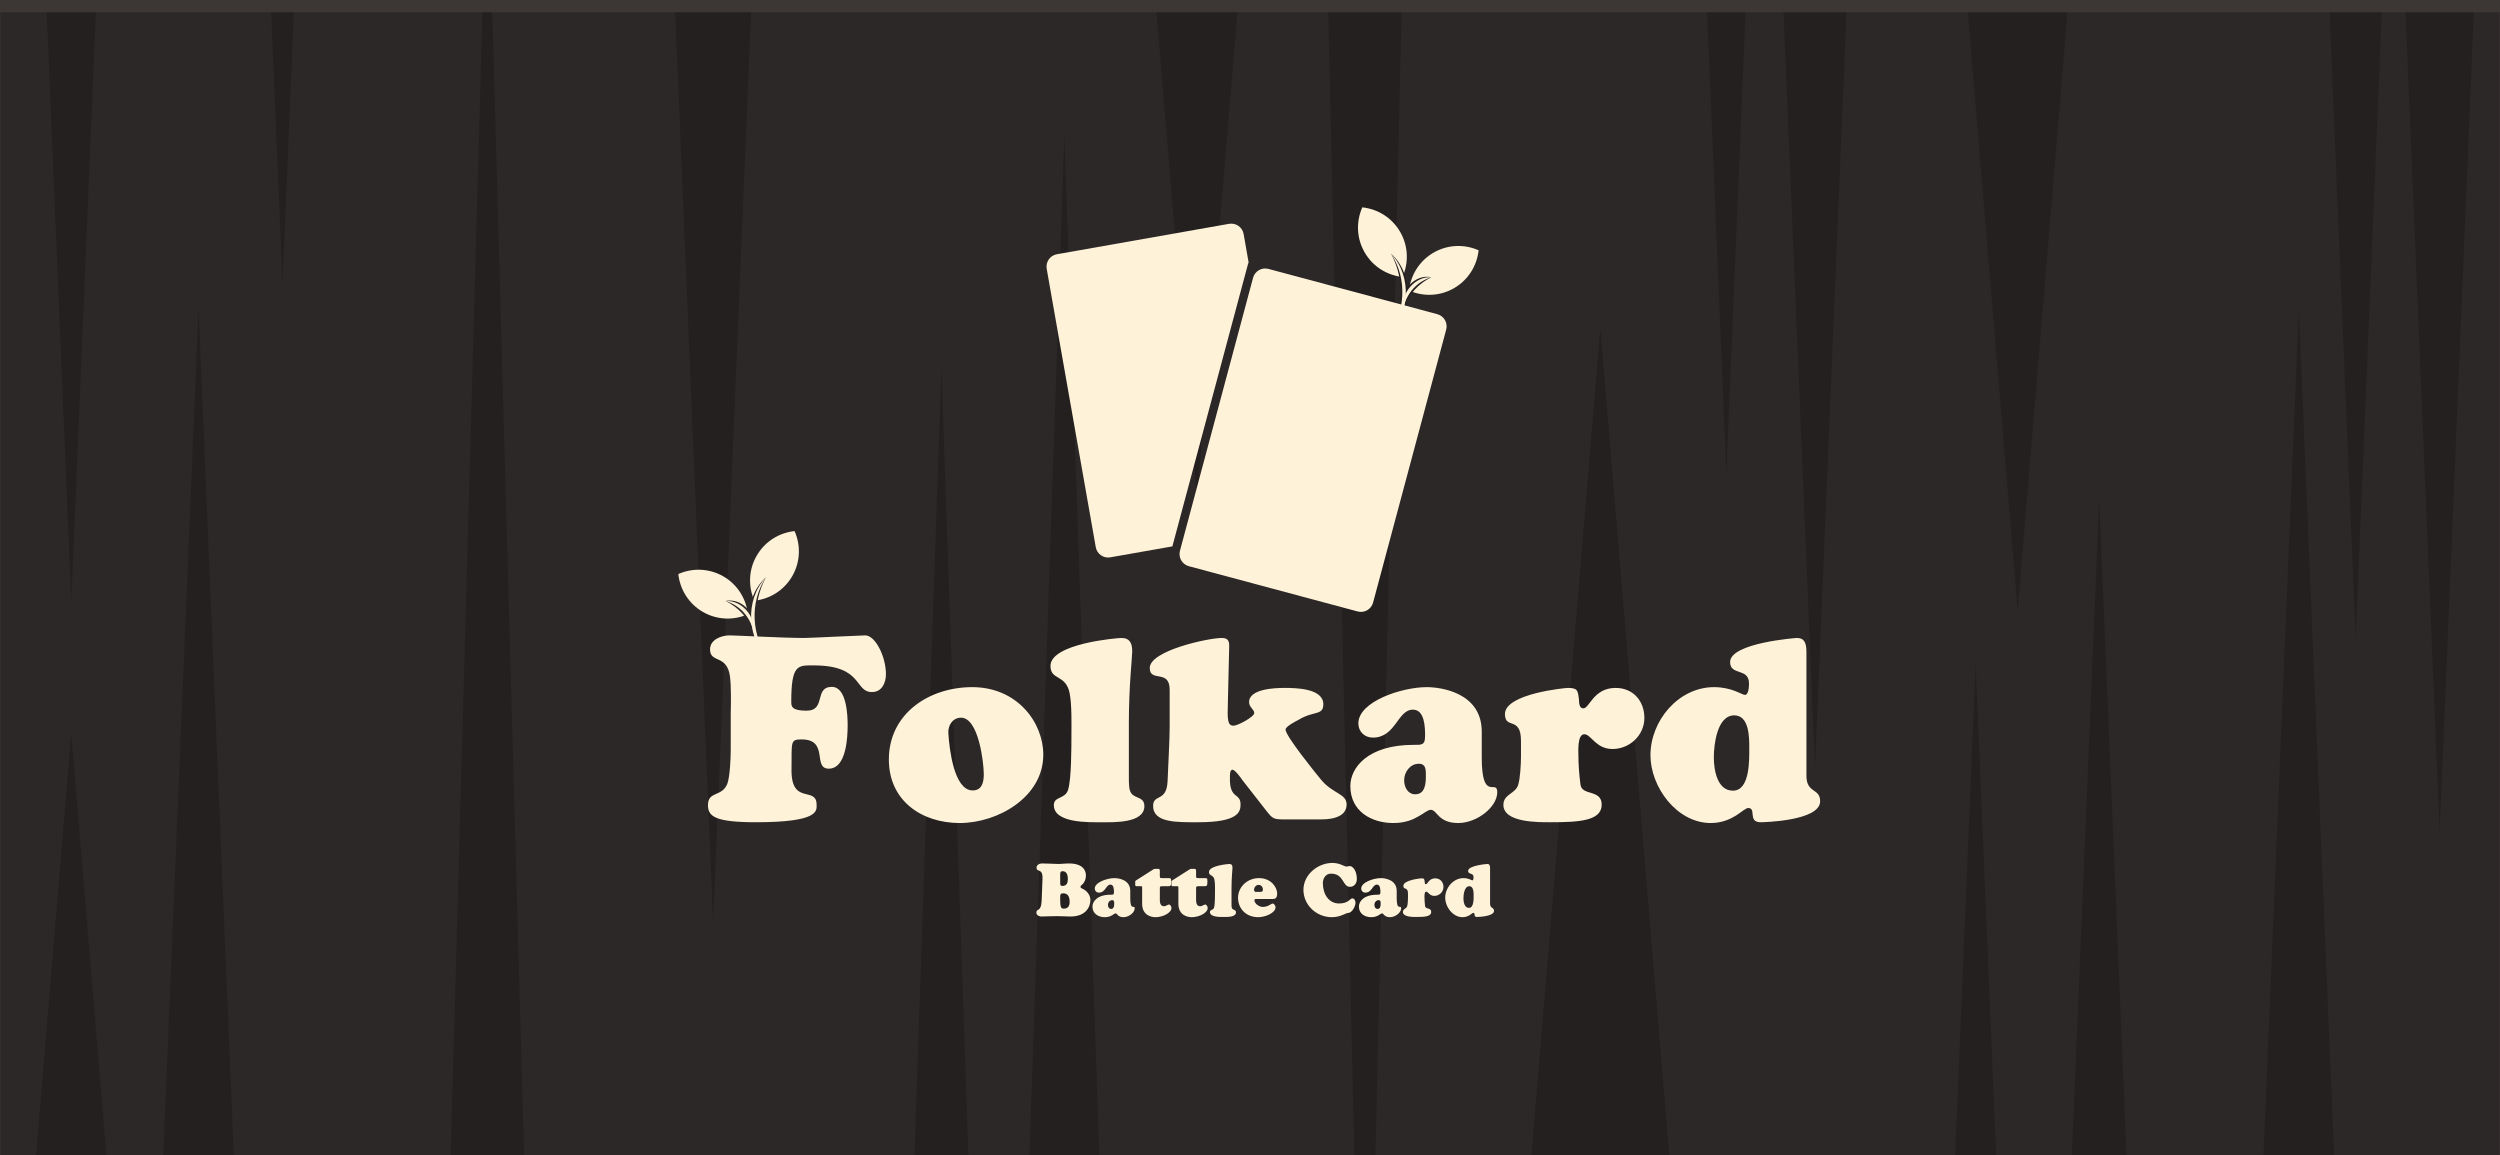 <svg width="844" height="390" viewBox="0 0 844 390" fill="none" xmlns="http://www.w3.org/2000/svg">
<g clip-path="url(#clip0_615_2869)">
<rect width="844" height="390" fill="#3C3634"/>
<g clip-path="url(#clip1_615_2869)" filter="url(#filter0_d_615_2869)">
<mask id="mask0_615_2869" style="mask-type:luminance" maskUnits="userSpaceOnUse" x="0" y="0" width="844" height="390">
<path d="M844 0H0V390H844V0Z" fill="white"/>
</mask>
<g mask="url(#mask0_615_2869)">
<path d="M844 0H0V390H844V0Z" fill="#2D2828"/>
<path d="M844 0H0V390H844V0Z" fill="#2D2828"/>
<path opacity="0.2" d="M24.07 199.26L38.24 -140.9H9.89L24.07 199.26Z" fill="black"/>
<path opacity="0.2" d="M95.37 92.01L109.55 -248.15H81.2L95.37 92.01Z" fill="black"/>
<path opacity="0.2" d="M823.62 276.88L837.8 -63.28H809.45L823.62 276.88Z" fill="black"/>
<path opacity="0.2" d="M612.75 255.3L626.93 -84.85H598.58L612.75 255.3Z" fill="black"/>
<path opacity="0.2" d="M582.81 156.02L596.99 -184.13H568.64L582.81 156.02Z" fill="black"/>
<path opacity="0.2" d="M666.98 219.92L681.16 560.07H652.81L666.98 219.92Z" fill="black"/>
<path opacity="0.2" d="M681.16 202.23L709.51 -137.93H652.82L681.16 202.23Z" fill="black"/>
<path opacity="0.2" d="M24.06 243.6L-4.29 583.76H52.41L24.06 243.6Z" fill="black"/>
<path opacity="0.2" d="M240.75 307.49L226.58 -32.67H254.93L240.75 307.49Z" fill="black"/>
<path opacity="0.2" d="M404.09 164.38L375.74 -175.77H432.43L404.09 164.38Z" fill="black"/>
<path opacity="0.2" d="M359.33 41.49L345.16 455H373.51L359.33 41.49Z" fill="black"/>
<path opacity="0.2" d="M317.82 120.04L303.65 533.55H332L317.82 120.04Z" fill="black"/>
<path opacity="0.2" d="M67.03 99.98L52.86 440.14H81.2L67.03 99.98Z" fill="black"/>
<path opacity="0.2" d="M164.53 -60.12L150.36 450.12H178.71L164.54 -60.12H164.53Z" fill="black"/>
<path opacity="0.2" d="M460.79 542.39L446.62 -78.07H474.96L460.79 542.39Z" fill="black"/>
<path opacity="0.2" d="M776.08 99.98L761.9 440.14H790.25L776.08 99.98Z" fill="black"/>
<path opacity="0.2" d="M795.28 211.57L781.1 -128.59H809.45L795.28 211.57Z" fill="black"/>
<path opacity="0.2" d="M708.69 164.38L694.52 504.54H722.86L708.69 164.38Z" fill="black"/>
<path opacity="0.2" d="M540.28 106.8L511.94 446.96H568.63L540.27 106.8H540.28Z" fill="black"/>
</g>
</g>
<path d="M237.287 206.583C242.121 209.372 247.758 209.472 252.492 207.374C251.939 202.224 249.039 197.387 244.205 194.585C239.371 191.796 233.734 191.696 229 193.794C229.552 198.945 232.453 203.781 237.287 206.583Z" fill="#FEF2D9"/>
<path d="M267.458 194.51C264.671 199.347 259.837 202.249 254.676 202.802C252.58 198.065 252.667 192.425 255.467 187.588C258.267 182.751 263.089 179.849 268.249 179.297C270.346 184.033 270.258 189.673 267.458 194.51Z" fill="#FEF2D9"/>
<path d="M258.557 194.924C253.698 204.058 254.514 214.196 259.687 222.99C251.4 216.281 250.496 202.173 258.557 194.924Z" fill="#2D2828"/>
<path d="M244.984 202.889C250.521 201.658 256.02 207.827 254.451 213.254C252.291 208.455 249.554 205.239 244.984 202.889Z" fill="#2D2828"/>
<path d="M244.984 202.889C250.345 202.588 255.066 208.015 254.451 213.254C253.157 208.266 249.968 204.46 244.984 202.889Z" fill="#FEF2D9"/>
<path d="M258.556 194.924C252.893 203.593 253.76 214.749 259.686 222.99C252.215 215.804 251.286 202.638 258.556 194.924Z" fill="#FEF2D9"/>
<path d="M246.696 253.036V240.891C246.784 237.309 246.871 231.716 246.434 228.309C245.386 220.795 239.71 224.028 239.71 219.222C239.71 215.902 243.553 214.504 246.347 214.504C248.617 214.504 264.336 215.378 271.584 215.378C273.331 215.378 290.883 214.504 292.106 214.504C295.511 214.504 299.092 221.668 299.092 227.611C299.092 230.58 297.694 233.638 294.376 233.638C288.351 233.638 291.494 224.639 274.728 224.639C269.401 224.639 267.13 224.202 267.13 236.872C267.13 238.445 267.218 239.93 272.283 239.93C279.007 239.93 274.728 231.891 280.841 231.891C285.818 231.891 286.167 241.415 286.167 244.823C286.167 248.93 285.731 259.501 279.793 259.501C274.204 259.501 279.967 249.628 270.623 249.628C266.781 249.628 267.305 250.328 267.218 259.327C266.869 272.259 275.688 265.093 275.688 271.734C275.688 273.744 276.474 277.588 255.254 277.588C241.282 277.588 239.012 275.578 239.012 271.822C239.012 266.928 243.727 269.2 245.561 264.569C246.434 262.123 246.696 255.92 246.696 253.036ZM324.007 277.851C311.083 277.851 300.08 270.249 300.08 256.443C300.08 240.804 313.79 231.979 328.198 231.979C343.48 231.979 352.213 243.949 352.213 254.784C352.213 269.113 336.844 277.851 324.007 277.851ZM332.128 261.423C332.128 257.492 330.381 242.289 324.443 242.289C321.562 242.289 319.99 244.998 320.164 247.531C320.514 253.036 322.086 266.491 328.111 266.84C331.429 267.016 332.128 264.22 332.128 261.423ZM381.101 244.036V260.987C381.101 262.56 381.014 265.443 381.45 266.84C382.411 269.986 386.341 268.501 386.341 272.171C386.341 278.025 375.687 277.588 371.932 277.588C368.003 277.588 355.777 278.025 355.777 271.822C355.777 268.764 359.531 269.9 360.58 266.666C361.715 263.084 361.715 252.162 361.715 247.881C361.715 244.474 361.889 237.92 361.103 233.989C359.794 227.523 354.642 229.794 354.642 224.814C354.642 217.212 377.347 215.378 378.568 215.378C381.538 215.378 382.236 217.3 382.236 219.921C382.236 221.931 381.101 231.541 381.101 244.036ZM427.54 273.744L419.419 263.345C419.07 262.822 416.974 259.851 416.1 259.851C415.14 259.851 415.228 261.774 415.228 262.298C414.965 270.074 418.807 267.452 418.807 271.559C418.807 274.006 418.196 277.588 404.574 277.588C397.412 277.588 389.291 277.851 389.291 272.083C389.291 267.889 393.919 270.947 394.182 263.608C394.444 257.492 394.88 249.191 394.88 245.347V232.853C394.88 225.775 388.156 230.494 388.156 225.513C388.156 219.658 407.891 215.378 412.521 215.378C414.877 215.378 415.053 216.775 414.965 218.697L414.528 237.221C414.354 242.813 414.354 244.998 416.449 244.998C417.847 244.998 423.435 242.026 423.435 240.716C423.435 239.492 421.689 238.794 421.689 237.046C421.689 232.503 430.596 232.241 433.653 232.241C437.233 232.241 446.752 232.328 446.752 237.745C446.752 241.677 443.521 239.843 438.281 243.075C437.408 243.513 434.002 245.26 434.002 246.308C434.002 248.492 444.219 261.074 445.879 263.084C449.808 267.977 454.611 267.889 454.611 271.559C454.611 274.268 452.603 276.627 445.879 276.627H433.565C430.072 276.627 429.635 276.452 427.54 273.744ZM479.017 257.842C476.048 257.842 474.039 260.637 474.039 263.433C474.039 265.705 475.262 268.152 477.795 268.152C481.113 268.152 481.375 264.569 481.375 261.949C481.375 260.026 481.462 257.842 479.017 257.842ZM500.237 247.008V255.745C500.237 271.122 505.476 262.735 505.476 267.452C505.476 272.433 498.666 277.851 492.29 277.851C485.392 277.851 485.217 273.394 483.034 273.394C481.987 273.394 480.851 274.53 478.93 275.578C477.008 276.715 474.389 277.851 470.372 277.851C463.124 277.851 455.876 274.006 455.876 265.356C455.876 259.152 461.813 251.464 477.183 251.464C479.89 251.464 481.113 251.638 481.113 248.492C481.113 245.609 481.025 239.58 477.008 239.58C471.769 239.58 471.245 249.016 463.473 249.016C460.678 249.016 458.583 247.008 458.583 244.211C458.583 236.784 473.341 231.979 481.637 231.979C486.615 231.979 500.237 233.901 500.237 247.008ZM513.484 255.394V250.152C513.484 241.59 508.07 246.396 508.07 241.065C508.07 234.163 528.505 232.241 529.291 232.241C532.609 232.241 532.696 233.114 533.046 236.085C533.133 237.133 533.046 239.143 534.53 239.143C536.626 239.143 537.936 232.241 545.446 232.241C551.297 232.241 555.14 236.609 555.14 242.376C555.14 248.23 550.161 252.861 544.398 252.861C538.722 252.861 537.15 247.881 534.879 247.881C532.435 247.881 532.872 253.735 532.872 255.308C532.872 257.928 533.133 261.598 533.57 264.918C534.093 268.764 540.73 266.405 540.73 271.647C540.73 277.151 533.046 277.588 523.44 277.588C519.423 277.588 507.547 277.763 507.547 271.734C507.547 268.064 511.563 268.064 512.524 265.006C513.223 262.822 513.484 257.842 513.484 255.394ZM590.552 252.337C590.552 248.93 590.552 241.503 585.487 241.503C579.636 241.503 578.589 251.55 578.589 255.657C578.589 259.764 579.636 266.928 585.05 266.928C590.901 266.928 590.552 256.181 590.552 252.337ZM609.85 220.095V261.861C609.85 267.977 614.479 265.967 614.479 270.511C614.479 277.151 595.354 277.588 594.394 277.588C589.94 277.588 593.084 272.783 590.203 272.783C589.417 272.783 588.107 274.006 586.098 275.317C584.089 276.54 581.382 277.851 577.54 277.851C566.101 277.851 557.194 265.705 557.194 254.959C557.194 243.338 566.624 231.979 578.675 231.979C584.701 231.979 588.107 234.601 589.068 234.601C590.377 234.601 590.464 231.716 590.464 230.755C590.464 225.338 584.089 228.221 584.089 223.504C584.089 217.038 606.357 215.378 606.62 215.378C609.24 215.378 609.85 217.212 609.85 220.095Z" fill="#FEF2D9"/>
<path d="M366.612 295.622C366.612 296.778 366.134 298.009 365.23 298.737C365.004 298.938 364.778 299.089 364.778 299.416C364.778 299.742 365.055 299.843 365.306 299.969C366.335 300.371 368.118 301.702 368.118 303.813C368.118 306.325 366.436 309.416 361.388 309.416C360.535 309.416 359.756 309.391 359.003 309.34C358.249 309.315 357.496 309.29 356.718 309.29C355.864 309.29 354.985 309.315 354.131 309.34C353.277 309.391 352.424 309.416 351.545 309.416C350.766 309.416 349.887 308.964 349.887 308.084C349.887 306.526 351.52 308.109 351.67 303.938L351.946 296.702C352.097 292.908 349.937 294.642 349.937 292.908C349.937 291.954 350.967 291.501 351.746 291.501C352.675 291.501 353.604 291.552 354.533 291.577C355.462 291.627 356.391 291.677 357.32 291.677C357.923 291.677 358.501 291.627 359.078 291.577C359.656 291.552 360.258 291.501 360.836 291.501C365.431 291.501 366.612 293.687 366.612 295.622ZM357.923 295.597V297.632C357.923 298.612 357.873 299.089 358.651 299.089C360.158 299.089 360.509 298.034 360.509 296.652C360.509 295.521 360.133 294.114 358.752 294.114C357.823 294.114 357.923 294.868 357.923 295.597ZM357.923 302.506V303.763C357.923 306.677 358.4 306.753 359.179 306.753C360.61 306.753 361.112 305.773 361.112 304.466C361.112 302.933 360.66 301.577 358.902 301.577C358.124 301.577 357.948 301.979 357.923 302.506ZM375.473 303.888C374.62 303.888 374.042 304.692 374.042 305.496C374.042 306.149 374.394 306.853 375.122 306.853C376.076 306.853 376.151 305.823 376.151 305.069C376.151 304.516 376.177 303.888 375.473 303.888ZM381.576 300.773V303.285C381.576 307.707 383.082 305.295 383.082 306.652C383.082 308.084 381.124 309.642 379.29 309.642C377.307 309.642 377.256 308.361 376.629 308.361C376.327 308.361 376.001 308.687 375.448 308.989C374.896 309.315 374.143 309.642 372.987 309.642C370.903 309.642 368.819 308.536 368.819 306.049C368.819 304.265 370.526 302.054 374.946 302.054C375.725 302.054 376.076 302.104 376.076 301.2C376.076 300.371 376.051 298.637 374.896 298.637C373.389 298.637 373.239 301.35 371.004 301.35C370.2 301.35 369.597 300.773 369.597 299.969C369.597 297.833 373.841 296.451 376.227 296.451C377.658 296.451 381.576 297.004 381.576 300.773ZM391.562 300.119V303.863C391.562 305.546 392.266 305.948 392.944 305.948C393.722 305.948 394.174 305.371 394.626 305.371C395.128 305.371 395.48 306.074 395.48 306.526C395.48 308.185 392.617 309.642 390.081 309.642C388.8 309.642 385.586 309.089 385.586 305.094V299.918C385.586 299.466 385.586 299.29 385.46 299.215C385.335 299.139 385.059 299.19 384.481 299.19C383.828 299.19 383.502 299.215 383.376 299.089C383.2 298.913 383.251 298.662 383.251 298.084C383.251 297.732 383.175 297.456 383.477 297.255L389.202 293.612C389.78 293.26 389.754 293.335 390.508 293.335C391.512 293.335 391.562 293.235 391.562 294.391C391.562 295.17 391.512 295.948 391.638 296.25C391.713 296.451 391.889 296.451 392.542 296.451H394.3C395.379 296.451 395.379 296.526 395.379 297.657C395.379 299.089 395.204 299.19 394.224 299.19H392.492C391.613 299.19 391.562 299.215 391.562 300.119ZM403.799 300.119V303.863C403.799 305.546 404.502 305.948 405.181 305.948C405.959 305.948 406.411 305.371 406.863 305.371C407.365 305.371 407.717 306.074 407.717 306.526C407.717 308.185 404.854 309.642 402.318 309.642C401.037 309.642 397.823 309.089 397.823 305.094V299.918C397.823 299.466 397.823 299.29 397.697 299.215C397.572 299.139 397.295 299.19 396.718 299.19C396.065 299.19 395.739 299.215 395.613 299.089C395.437 298.913 395.487 298.662 395.487 298.084C395.487 297.732 395.412 297.456 395.713 297.255L401.439 293.612C402.016 293.26 401.991 293.335 402.745 293.335C403.749 293.335 403.799 293.235 403.799 294.391C403.799 295.17 403.749 295.948 403.875 296.25C403.95 296.451 404.126 296.451 404.779 296.451H406.537C407.616 296.451 407.616 296.526 407.616 297.657C407.616 299.089 407.441 299.19 406.461 299.19H404.728C403.85 299.19 403.799 299.215 403.799 300.119ZM415.76 299.918V304.793C415.76 305.245 415.735 306.074 415.86 306.476C416.137 307.381 417.267 306.954 417.267 308.009C417.267 309.692 414.203 309.567 413.123 309.567C411.993 309.567 408.478 309.692 408.478 307.908C408.478 307.029 409.557 307.356 409.859 306.426C410.185 305.396 410.185 302.255 410.185 301.024C410.185 300.044 410.235 298.16 410.009 297.029C409.633 295.17 408.151 295.823 408.151 294.391C408.151 292.205 414.68 291.677 415.032 291.677C415.886 291.677 416.086 292.23 416.086 292.984C416.086 293.562 415.76 296.325 415.76 299.918ZM429.617 303.511H424.167C423.891 303.511 423.489 303.436 423.489 303.863C423.489 305.119 425.122 306.175 426.302 306.175C428.185 306.175 429.114 305.044 429.642 305.044C430.169 305.044 430.621 305.823 430.621 306.3C430.621 308.235 427.08 309.642 424.82 309.642C420.3 309.642 417.965 306.376 417.965 303.134C417.965 299.265 421.254 296.451 425.021 296.451C429.29 296.451 431.174 299.742 431.174 301.627C431.174 303.285 430.42 303.511 429.617 303.511ZM424.871 301.099C425.549 301.099 426.352 301.25 426.352 300.345C426.352 299.441 425.8 298.737 424.871 298.737C424.042 298.737 423.364 299.592 423.364 300.396C423.364 301.3 424.218 301.099 424.871 301.099ZM440.04 300.421C440.04 295.27 444.887 291.325 449.834 291.325C452.295 291.325 453.877 292.557 454.53 292.557C455.082 292.557 455.233 292.381 455.66 292.381C456.715 292.381 458.071 293.964 458.071 296.753C458.071 298.185 457.217 299.391 455.735 299.391C453.149 299.391 453.802 294.943 449.332 294.943C447.398 294.943 446.595 296.753 446.595 298.134C446.595 301.853 448.578 305.019 452.094 305.019C455.283 305.019 455.76 303.285 456.539 303.285C457.267 303.285 457.619 304.139 457.619 304.768C457.619 305.873 456.463 308.185 455.208 308.185C454.354 308.185 452.596 309.642 449.633 309.642C444.36 309.642 440.04 305.471 440.04 300.421ZM465.425 303.888C464.571 303.888 463.993 304.692 463.993 305.496C463.993 306.149 464.345 306.853 465.073 306.853C466.027 306.853 466.103 305.823 466.103 305.069C466.103 304.516 466.128 303.888 465.425 303.888ZM471.527 300.773V303.285C471.527 307.707 473.033 305.295 473.033 306.652C473.033 308.084 471.075 309.642 469.241 309.642C467.258 309.642 467.207 308.361 466.58 308.361C466.278 308.361 465.952 308.687 465.399 308.989C464.847 309.315 464.094 309.642 462.938 309.642C460.854 309.642 458.77 308.536 458.77 306.049C458.77 304.265 460.478 302.054 464.897 302.054C465.676 302.054 466.027 302.104 466.027 301.2C466.027 300.371 466.002 298.637 464.847 298.637C463.34 298.637 463.19 301.35 460.955 301.35C460.151 301.35 459.548 300.773 459.548 299.969C459.548 297.833 463.792 296.451 466.178 296.451C467.609 296.451 471.527 297.004 471.527 300.773ZM475.336 303.185V301.677C475.336 299.215 473.779 300.597 473.779 299.064C473.779 297.079 479.655 296.526 479.881 296.526C480.836 296.526 480.861 296.778 480.961 297.632C480.986 297.933 480.961 298.511 481.388 298.511C481.991 298.511 482.367 296.526 484.527 296.526C486.209 296.526 487.314 297.783 487.314 299.441C487.314 301.124 485.883 302.456 484.226 302.456C482.593 302.456 482.141 301.024 481.488 301.024C480.785 301.024 480.911 302.707 480.911 303.16C480.911 303.913 480.986 304.969 481.112 305.923C481.262 307.029 483.171 306.351 483.171 307.858C483.171 309.441 480.961 309.567 478.199 309.567C477.044 309.567 473.628 309.617 473.628 307.883C473.628 306.828 474.784 306.828 475.06 305.948C475.261 305.32 475.336 303.888 475.336 303.185ZM497.497 302.305C497.497 301.325 497.497 299.19 496.041 299.19C494.358 299.19 494.057 302.079 494.057 303.26C494.057 304.441 494.358 306.501 495.915 306.501C497.597 306.501 497.497 303.411 497.497 302.305ZM503.047 293.034V305.044C503.047 306.803 504.378 306.225 504.378 307.531C504.378 309.441 498.878 309.567 498.602 309.567C497.321 309.567 498.225 308.185 497.397 308.185C497.171 308.185 496.794 308.536 496.216 308.913C495.639 309.265 494.86 309.642 493.755 309.642C490.466 309.642 487.904 306.149 487.904 303.059C487.904 299.717 490.616 296.451 494.082 296.451C495.815 296.451 496.794 297.205 497.07 297.205C497.447 297.205 497.472 296.376 497.472 296.099C497.472 294.541 495.639 295.371 495.639 294.014C495.639 292.155 502.042 291.677 502.118 291.677C502.871 291.677 503.047 292.205 503.047 293.034Z" fill="#FEF2D9"/>
<path d="M490.89 97.286C486.056 100.075 480.419 100.176 475.685 98.078C476.238 92.927 479.138 88.091 483.972 85.289C488.806 82.5 494.443 82.4 499.177 84.498C498.625 89.648 495.724 94.485 490.89 97.286Z" fill="#FEF2D9"/>
<path d="M460.706 85.214C463.493 90.05 468.327 92.952 473.488 93.505C475.585 88.769 475.497 83.128 472.697 78.291C469.909 73.455 465.075 70.553 459.915 70C457.818 74.736 457.906 80.377 460.706 85.214Z" fill="#FEF2D9"/>
<path d="M469.621 85.628C477.682 92.864 476.765 106.972 468.491 113.693C473.664 104.899 474.48 94.761 469.621 85.628Z" fill="#242020"/>
<path d="M483.181 93.593C478.611 95.955 475.873 99.158 473.714 103.957C472.144 98.518 477.631 92.362 483.181 93.593Z" fill="#242020"/>
<path d="M483.181 93.593C478.209 95.163 475.007 98.97 473.714 103.957C473.099 98.718 477.82 93.279 483.181 93.593Z" fill="#FEF2D9"/>
<path d="M469.621 85.628C476.891 93.342 475.961 106.495 468.491 113.693C474.417 105.452 475.296 94.296 469.621 85.628Z" fill="#FEF2D9"/>
<path d="M485.234 106.066L428.232 90.784C425.968 90.177 423.641 91.521 423.035 93.786L398.353 185.95C397.746 188.215 399.09 190.543 401.355 191.15L458.356 206.432C460.619 207.039 462.947 205.695 463.554 203.43L488.235 111.266C488.841 109.001 487.498 106.673 485.234 106.066Z" fill="#FEF2D9"/>
<path d="M421.532 88.593L419.849 79.007C419.448 76.696 417.25 75.163 414.94 75.565L356.807 85.829C354.497 86.231 352.965 88.442 353.366 90.741L369.928 184.711C370.329 187.023 372.527 188.555 374.837 188.153L395.793 184.46L421.319 89.158C421.369 88.957 421.457 88.781 421.532 88.593Z" fill="#FEF2D9"/>
</g>
<defs>
<filter id="filter0_d_615_2869" x="-4" y="0" width="852" height="398" filterUnits="userSpaceOnUse" color-interpolation-filters="sRGB">
<feFlood flood-opacity="0" result="BackgroundImageFix"/>
<feColorMatrix in="SourceAlpha" type="matrix" values="0 0 0 0 0 0 0 0 0 0 0 0 0 0 0 0 0 0 127 0" result="hardAlpha"/>
<feOffset dy="4"/>
<feGaussianBlur stdDeviation="2"/>
<feComposite in2="hardAlpha" operator="out"/>
<feColorMatrix type="matrix" values="0 0 0 0 0 0 0 0 0 0 0 0 0 0 0 0 0 0 0.25 0"/>
<feBlend mode="normal" in2="BackgroundImageFix" result="effect1_dropShadow_615_2869"/>
<feBlend mode="normal" in="SourceGraphic" in2="effect1_dropShadow_615_2869" result="shape"/>
</filter>
<clipPath id="clip0_615_2869">
<rect width="844" height="390" fill="white"/>
</clipPath>
<clipPath id="clip1_615_2869">
<rect width="844" height="390" fill="white"/>
</clipPath>
</defs>
</svg>

